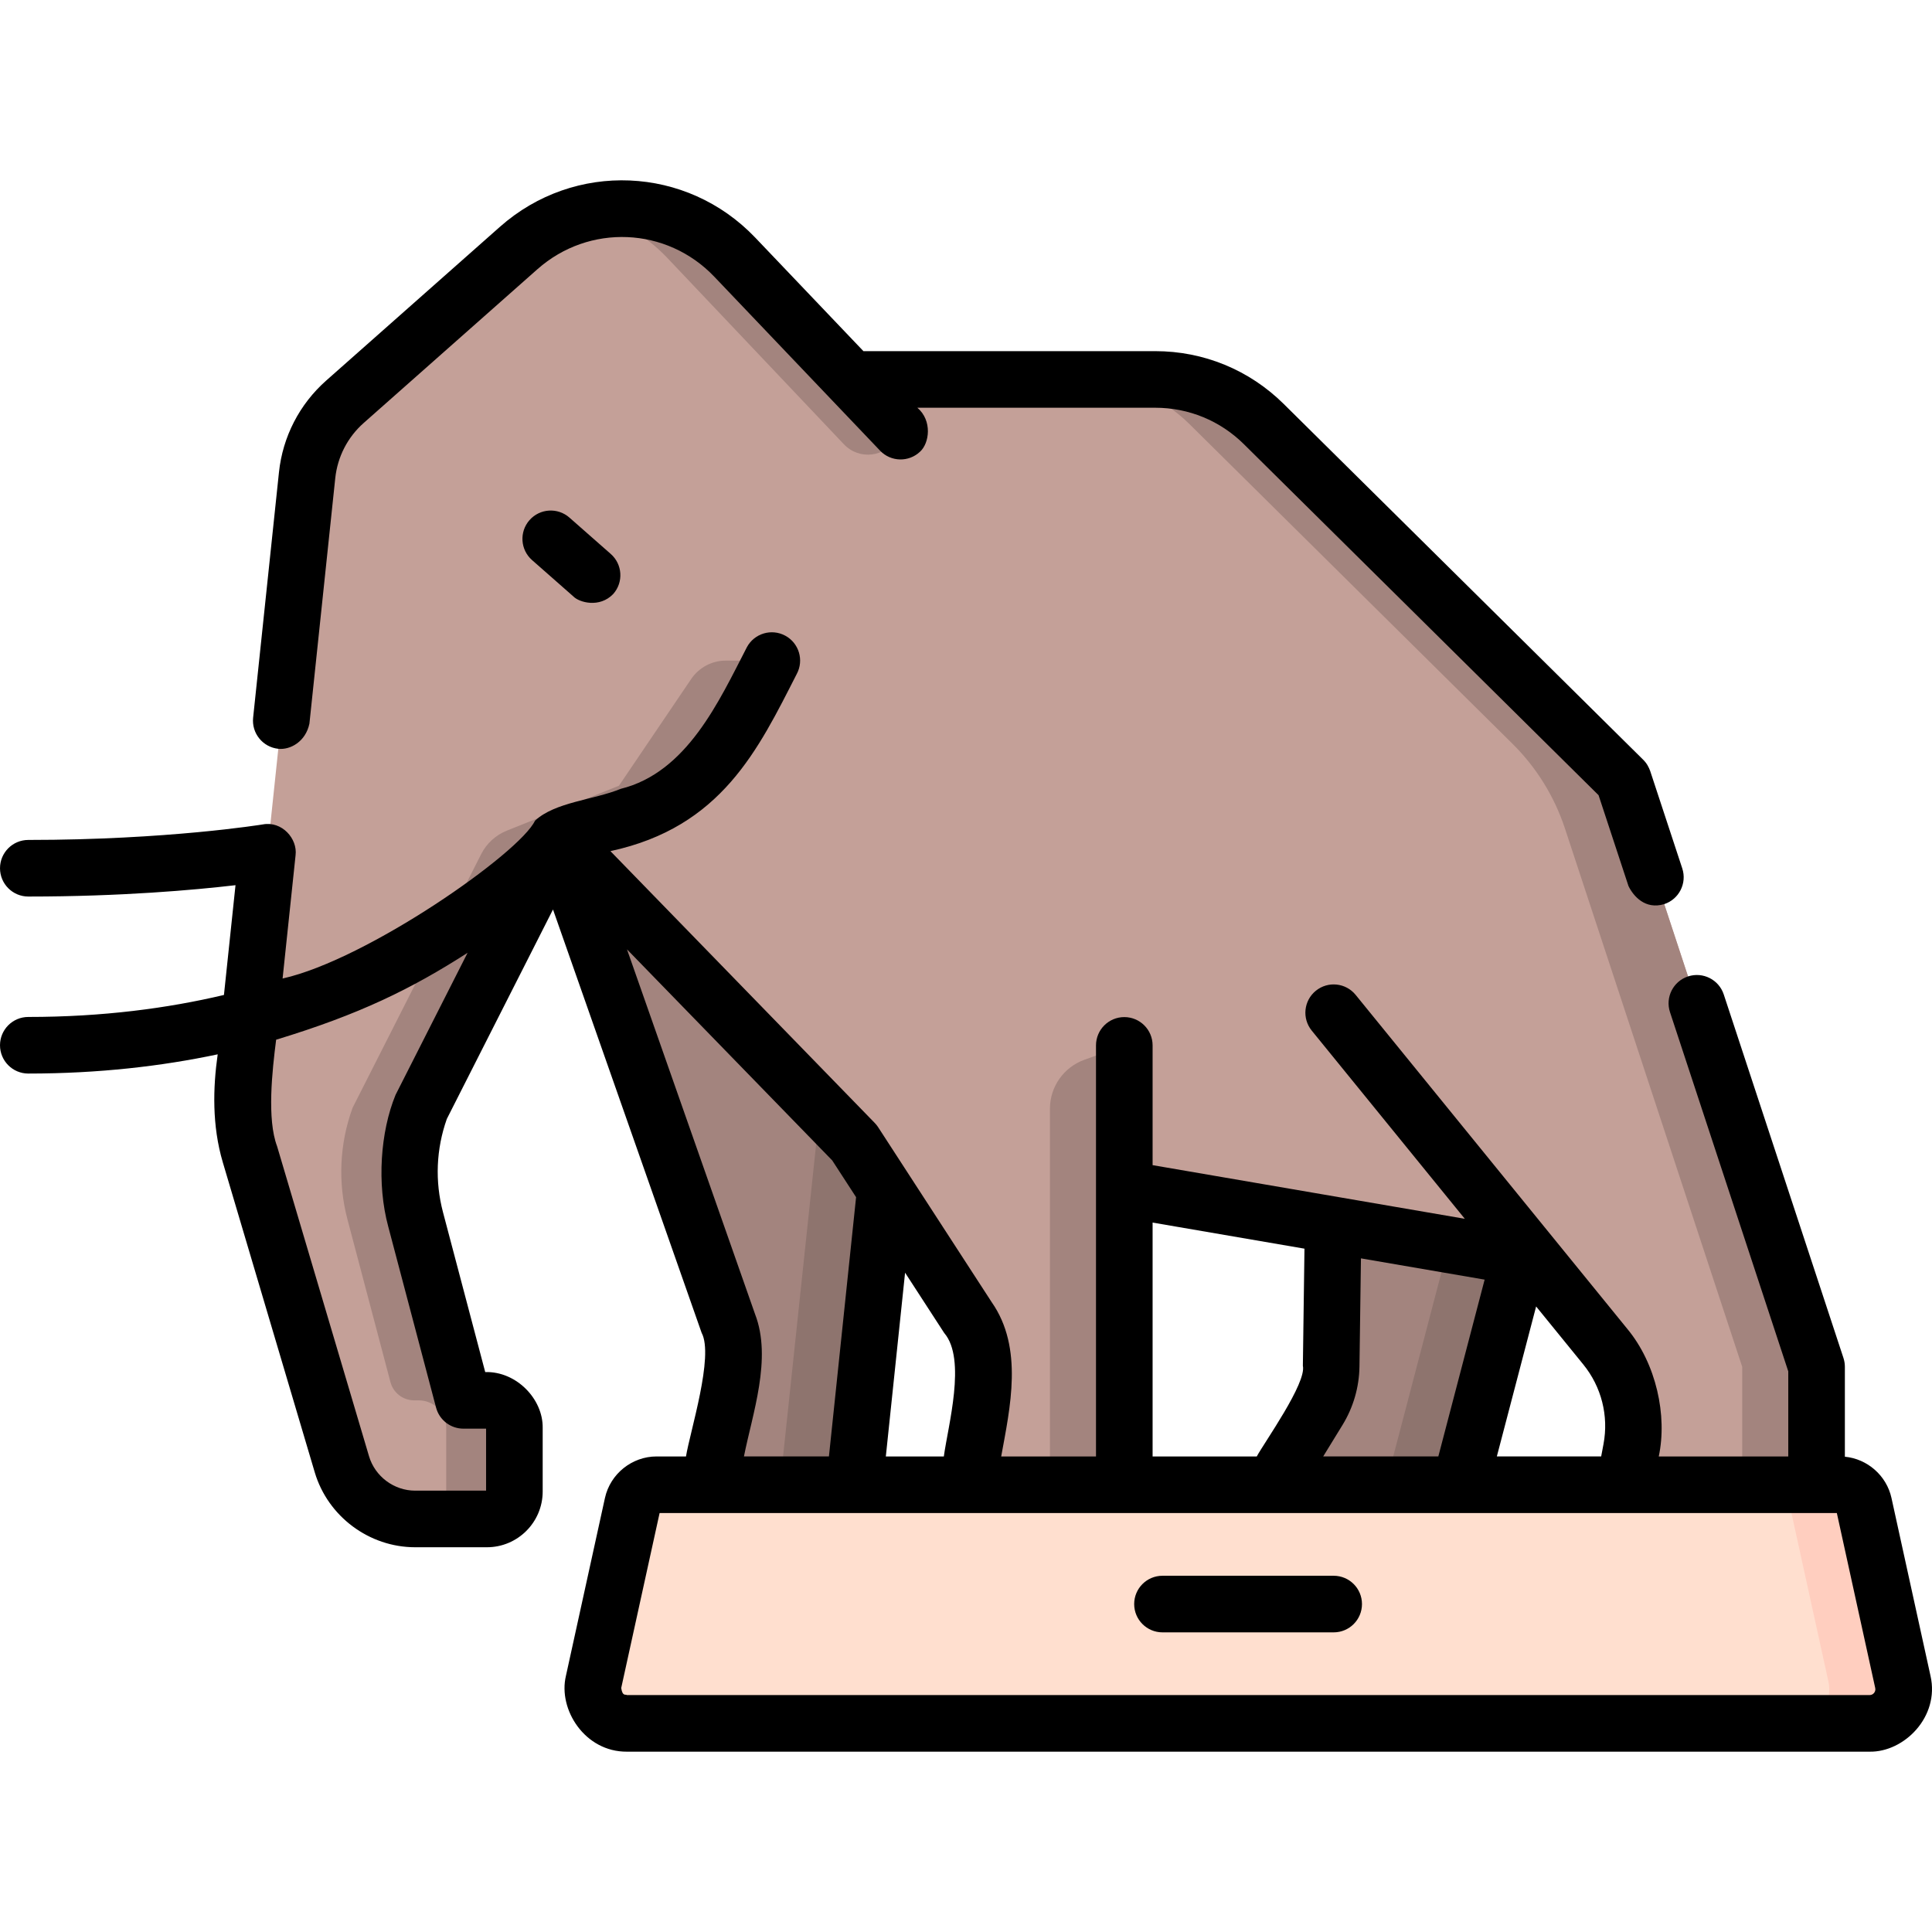 <svg id="Capa_1" enable-background="new 0 0 512.007 512.007" height="512" viewBox="0 0 512.007 512.007" width="512" xmlns="http://www.w3.org/2000/svg"><g><g><path d="m353.444 313.728-.669 48.325c-.057 4.12-1.225 8.149-3.381 11.66l-12.134 19.765h49.707l16.777-64.055z" fill="#a3847e"/><path d="m353.444 313.728-.085 6.123 30.676 9.572-16.776 64.055h19.708l16.777-64.055z" fill="#8e746e"/><path d="m147.809 221.963 45.211 128.761c1.683 4.795 1.999 9.963.911 14.927l-6.099 27.828h38.605l12.551-119.835z" fill="#a3847e"/><path d="m220.531 263.182-13.802 130.296h19.708l12.551-119.835z" fill="#8e746e"/><path d="m181.838 100.56-34.029 121.403 78.628 80.856 203.763 34.996v-131.142l-95.269-94.281c-7.66-7.58-18.001-11.832-28.777-11.832z" fill="#c4a098"/><path d="m238.663 114.259-43.933-46.101c-15.328-16.084-40.633-17.16-57.271-2.435l-46.044 40.75c-5.659 5.008-9.236 11.955-10.028 19.47l-16.917 160.721c-.681 6.469-.079 13.009 1.77 19.245l24.363 82.137c2.551 8.599 10.453 14.498 19.422 14.498h19.017c4.019 0 7.277-3.258 7.277-7.277v-16.875c0-4.019-3.258-7.277-7.277-7.277h-6.227l-12.666-47.94c-2.584-9.781-2.107-20.118 1.366-29.619l36.293-71.592 34.288-13.738 22.446-33.161z" fill="#c4a098"/><g fill="#a3847e"><path d="m176.666 68.158 46.995 49.596c4.066 4.291 11.125 3.414 14.018-1.741l.984-1.754-43.933-46.101c-10.343-10.854-25.228-14.862-38.929-11.804 7.717 1.724 15.018 5.668 20.865 11.804z"/><path d="m164.033 208.225-29.723 11.909c-2.943 1.179-5.356 3.388-6.789 6.216l-34.069 67.206c-3.474 9.501-3.95 19.839-1.366 29.619l11.386 43.096c.754 2.855 3.337 4.844 6.29 4.844h1.216c4.019 0 7.277 3.258 7.277 7.277v16.875c0 4.019-3.258 7.277-7.277 7.277h18.064c4.019 0 7.277-3.258 7.277-7.277v-16.875c0-4.019-3.258-7.277-7.277-7.277h-6.227l-12.666-47.94c-2.584-9.781-2.107-20.118 1.366-29.619l36.293-71.592 34.288-13.738 22.446-33.161h-12.172c-3.684 0-7.128 1.828-9.193 4.878z"/></g><path d="m353.444 268.385 71.969 88.483c6.194 7.615 8.721 17.572 6.908 27.22l-1.765 9.391h50.863v-31.25l-51.219-155.556z" fill="#c4a098"/><path d="m430.2 206.672-95.269-94.281c-7.66-7.58-18.001-11.832-28.777-11.832h-19.709c10.776 0 21.117 4.252 28.777 11.832l85.614 84.727c6.346 6.28 11.11 13.976 13.902 22.456l15.46 46.955 31.51 95.699v31.25h19.708v-31.25z" fill="#a3847e"/><path d="m226.437 302.819 30.093 46.367c3.705 5.708 5.15 12.592 4.054 19.308l-4.077 24.984h41.449v-116.436z" fill="#c4a098"/><path d="m278.248 293.831v99.647h19.708v-116.436l-10.596 3.819c-5.468 1.971-9.112 7.158-9.112 12.97z" fill="#a3847e"/><path d="m487.59 393.478h-313.591c-3.054 0-5.697 2.126-6.351 5.109l-10.345 47.155c-1.237 5.638 3.056 10.976 8.829 10.976h329.326c5.773 0 10.066-5.337 8.829-10.976l-10.345-47.155c-.655-2.983-3.298-5.109-6.352-5.109z" fill="#ffdfcf"/><path d="m504.286 445.742-10.345-47.155c-.654-2.983-3.297-5.109-6.351-5.109h-19.708c3.054 0 5.697 2.126 6.351 5.109l10.345 47.155c1.237 5.638-3.056 10.976-8.829 10.976h19.708c5.773 0 10.066-5.337 8.829-10.976z" fill="#ffcebf"/></g><g><path d="m73.756 198.442c3.157.338 7.244-1.876 8.244-6.674l6.847-65.04c.596-5.664 3.273-10.863 7.539-14.639l46.044-40.75c13.679-12.107 34.269-11.231 46.871 1.994l43.933 46.101c2.858 2.999 7.606 3.112 10.604.255 2.453-2.224 3.298-8.198-.724-11.632h63.04c8.856 0 17.203 3.432 23.501 9.663l93.988 93.017 7.931 24.088c1.28 2.626 4.408 6.309 9.47 4.778 3.935-1.295 6.073-5.535 4.778-9.469l-8.497-25.806c-.374-.992-.84-2.018-1.992-3.124l-95.127-94.146c-9.125-9.028-21.219-14-34.052-14h-77.335l-28.659-30.074c-18.194-19.092-47.919-20.359-67.672-2.877l-46.044 40.75c-7.081 6.268-11.525 14.898-12.516 24.301l-6.847 65.04c-.433 4.119 2.556 7.81 6.675 8.244z"/><path d="m511.612 444.135-10.345-47.154c-1.303-5.939-6.384-10.356-12.35-10.934v-23.819c0-.797-.127-1.589-.376-2.346l-31.721-96.338c-1.295-3.935-5.536-6.073-9.47-4.778-3.935 1.296-6.073 5.535-4.778 9.47l31.345 95.196v22.547h-34.322c2.295-10.795-.645-24.557-8.365-33.843l-71.969-88.483c-2.613-3.213-7.337-3.7-10.551-1.086s-3.699 7.337-1.086 10.551l40.568 49.877-82.737-14.215v-31.737c0-4.142-3.357-7.5-7.5-7.5s-7.5 3.358-7.5 7.5v108.937h-25.125c2.347-12.897 5.982-28.721-2.51-40.875l-30.092-46.368c-.272-.344-.163-.338-.987-1.219l-69.974-71.958c29.49-6.342 39.179-26.974 49.38-46.942 1.963-3.648.597-8.196-3.051-10.158-3.649-1.961-8.196-.594-10.158 3.052-7.383 14.283-15.873 33.204-33.443 37.542-7.081 2.919-17.419 3.487-22.715 8.444-3.97 8.491-44.4 36.8-66.89 41.824l3.438-32.654c.563-4.398-3.599-9.139-8.682-8.185-.249.042-25.32 4.113-62.146 4.113-4.143 0-7.5 3.358-7.5 7.5s3.357 7.5 7.5 7.5c24.664 0 44.036-1.738 54.91-3.01l-3.063 29.092c-14.895 3.525-32.156 5.828-51.848 5.828-4.143 0-7.5 3.358-7.5 7.5s3.357 7.5 7.5 7.5c18.737 0 35.449-1.972 50.191-5.093-1.256 8.807-1.531 18.879 1.358 28.627l24.362 82.137c3.47 11.696 14.413 19.865 26.613 19.865h19.017c8.148 0 14.777-6.629 14.777-14.777v-16.875c.107-7.587-6.908-14.993-15.229-14.777l-11.19-42.356c-2.166-8.201-1.814-16.741 1.015-24.726l28.137-55.505 39.389 112.191c3.314 6.139-3.098 26.246-4.144 32.76h-7.799c-6.527 0-12.279 4.627-13.678 11.002l-10.345 47.154c-2.125 8.897 5.03 20.158 16.154 20.083h329.327c9.15.171 18.615-9.232 16.158-20.081zm-86.663-61.434-.616 3.277h-27.649l10.41-39.747 12.5 15.369c4.811 5.916 6.763 13.607 5.355 21.101zm-69.167-5.057c2.861-4.656 4.415-10.008 4.494-15.485l.393-28.674 32.782 5.632-12.272 46.858h-30.512zm-50.326-53.645 40.247 6.915-.425 31.035c1.023 4.585-10.214 20.314-12.216 24.03h-27.606zm-200.63-33.835c-4.004 9.761-5.008 23.529-1.928 34.926l12.666 47.94c.869 3.291 3.847 5.584 7.251 5.584h6.004v16.429h-18.794c-5.607 0-10.638-3.755-12.232-9.131l-24.362-82.137c-2.713-7.154-1.303-20.011-.248-28.24 22.096-6.705 35.902-13.495 50.733-23.029zm61.332-38.574 54.394 55.936 6.323 9.742-7.197 68.706h-22.522c2.217-11.22 7.512-25.942 2.938-37.732zm73.702 85.688 10.378 15.992c5.946 6.919.977 24.665-.107 32.708h-15.373zm256.796 111.366c-.21.262-.589.574-1.198.574h-329.327c-.334-.297-1.147.457-1.502-1.869l10.173-46.371h306.616 5.37l10.172 46.371c.131.596-.093 1.033-.304 1.295z"/><path d="m353.443 417.598h-45.37c-4.143 0-7.5 3.358-7.5 7.5s3.357 7.5 7.5 7.5h45.37c4.143 0 7.5-3.358 7.5-7.5s-3.357-7.5-7.5-7.5z"/><path d="m150.907 137.17c-3.109-2.736-7.849-2.432-10.585.678-2.735 3.11-2.432 7.849.679 10.585l10.953 9.635c1.495 1.562 6.932 3.165 10.585-.678 2.735-3.11 2.432-7.849-.679-10.585z"/></g></g></svg>